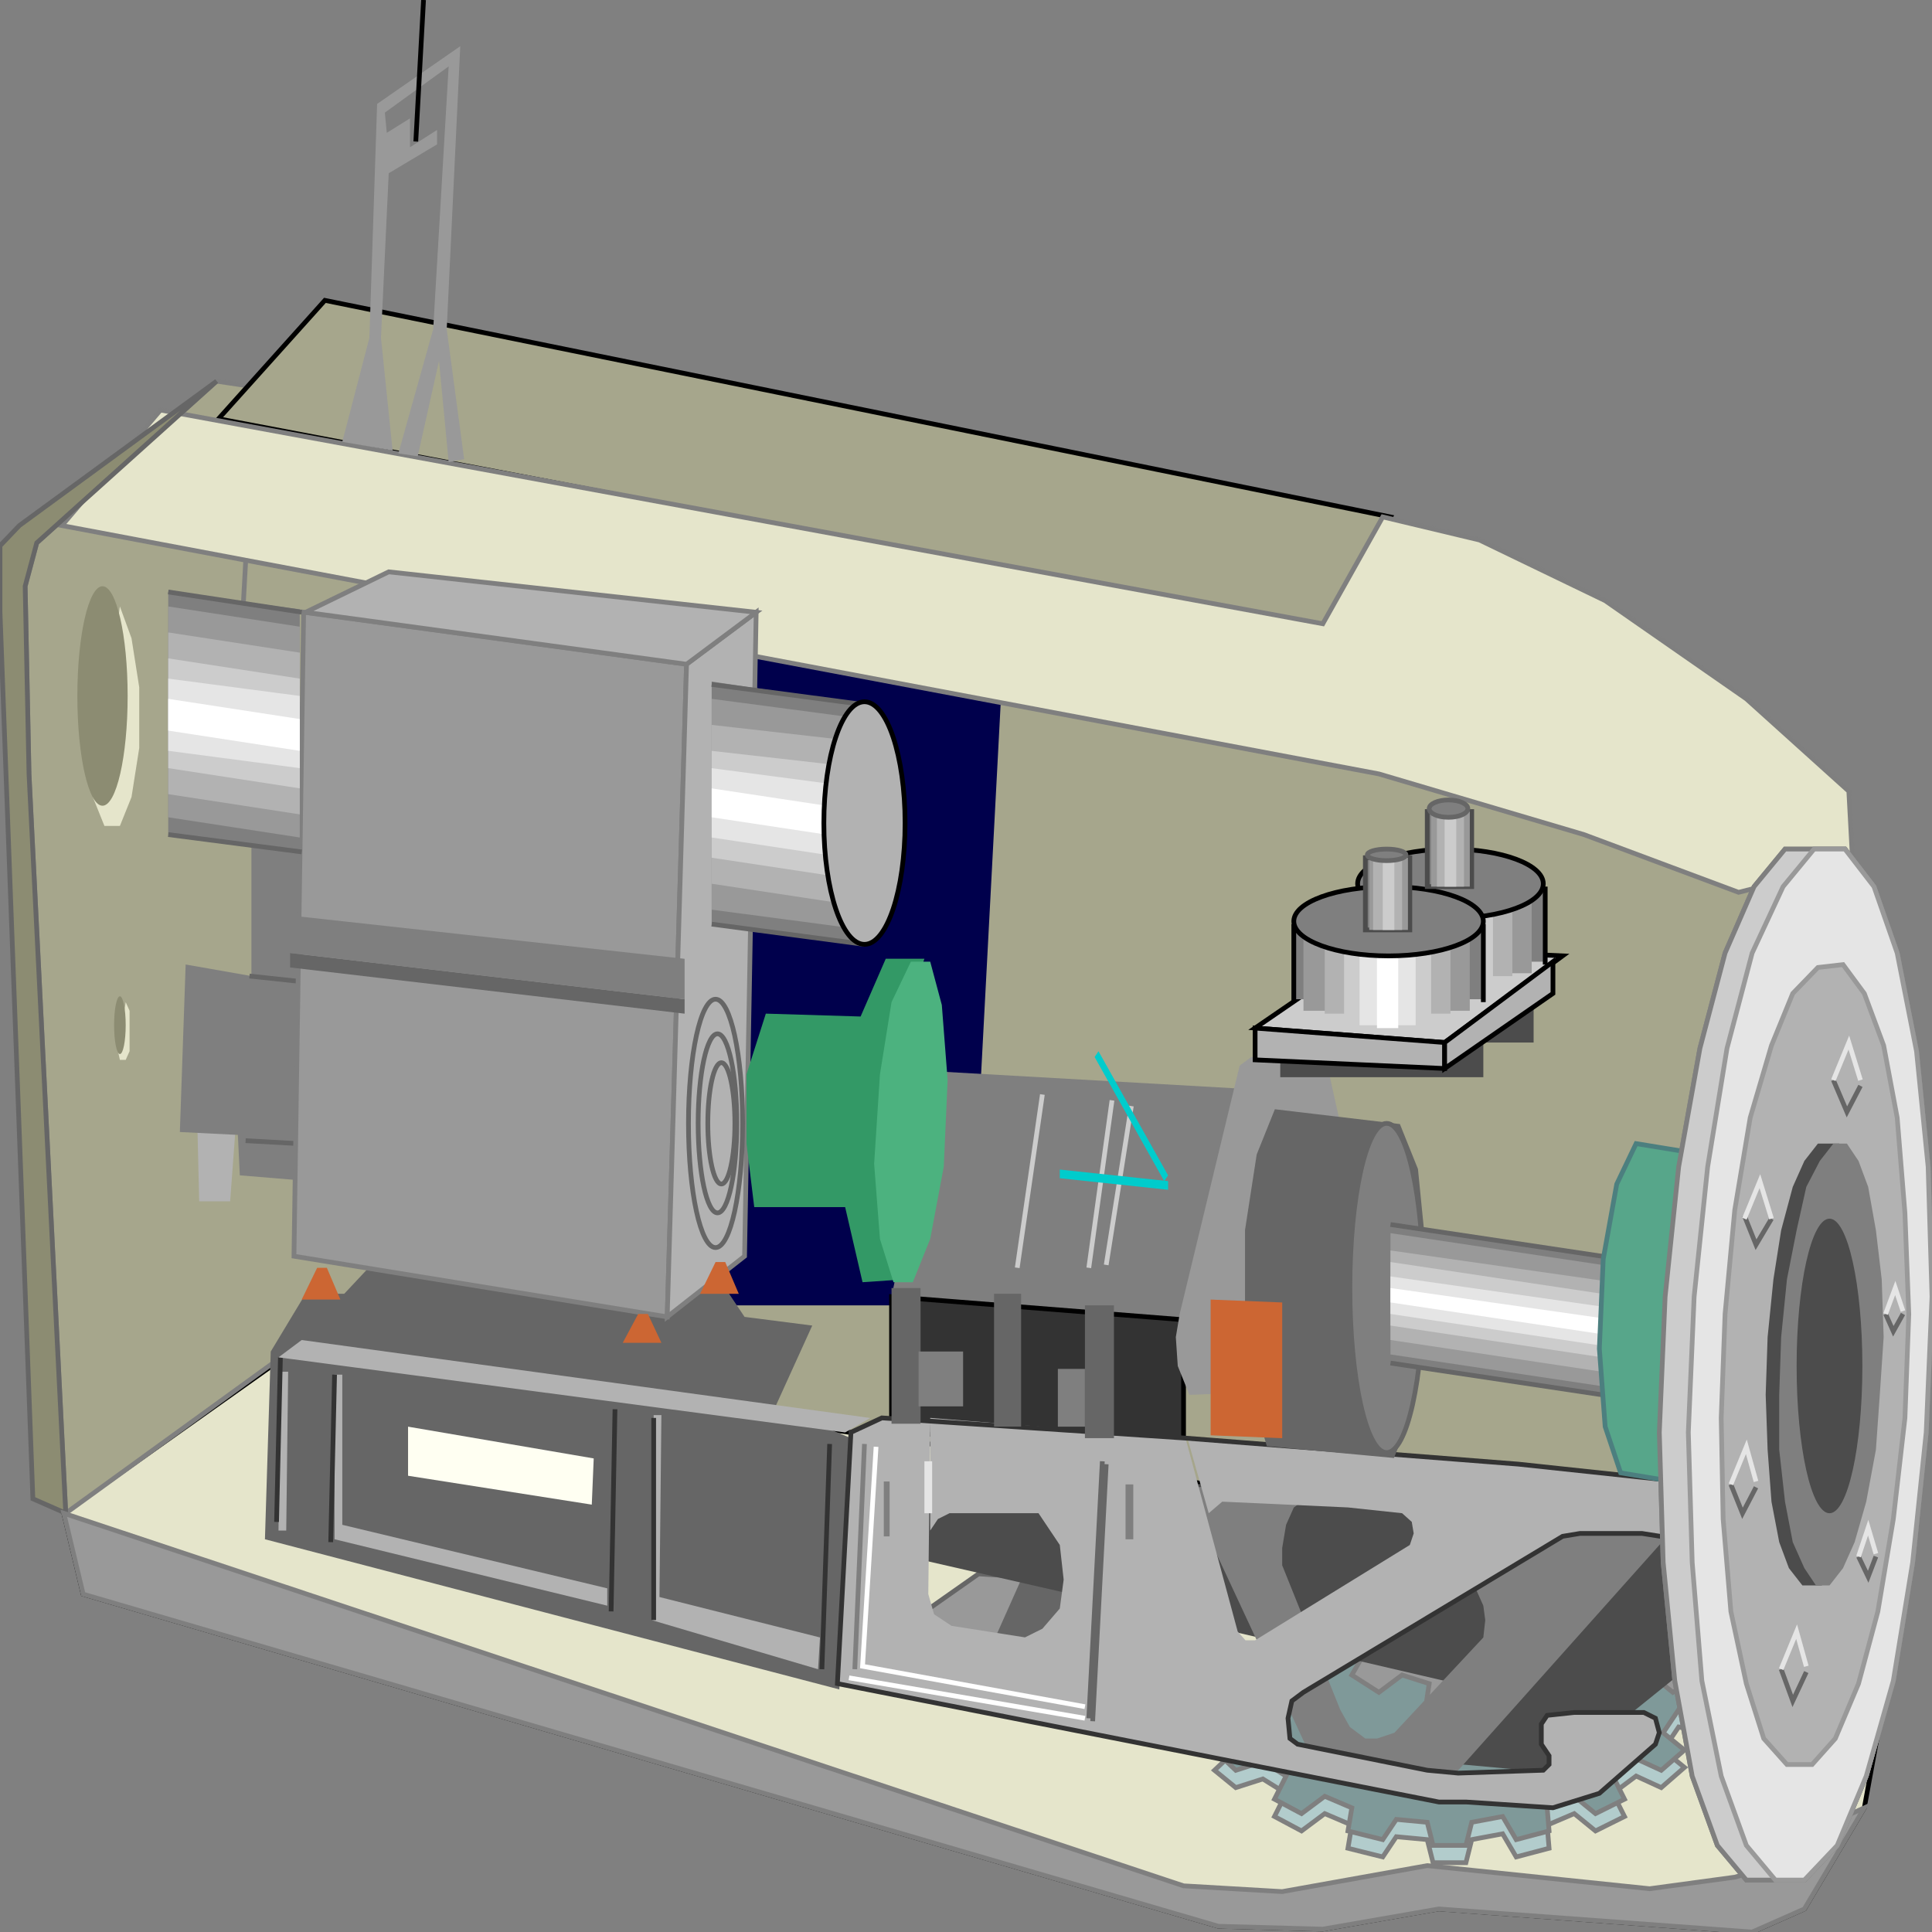 <svg width="150" height="150" viewBox="0 0 150 150" fill="none" xmlns="http://www.w3.org/2000/svg">
<rect x="0" y="0" width="150" height="150" fill="#808080" stroke="none"/>
<g clip-path="url(#clip0_2109_234409)">
<path d="M46.396 123.315L139.79 136.32L140.09 62.553L18.769 41.477L19.069 62.104L46.396 123.315Z" fill="#A6A68C"/>
<path d="M6.457 123.764L94.595 149.549L102.703 149.773L111.712 148.203L136.036 149.997L140.09 148.203L144.745 140.356L147.898 123.091L22.673 104.93L4.955 117.486L6.457 123.764Z" fill="#E5E5CB" stroke="black" stroke-width="0.367"/>
<path d="M132.582 126.906L134.835 127.355L134.684 129.597H132.282L131.681 131.615L133.633 132.512L132.732 134.53L130.33 134.081L129.129 135.875L130.781 137.22L128.979 138.79L127.027 137.893L125.225 139.238L126.126 141.032L123.874 142.153L122.222 140.808L120.12 141.704L120.27 143.498L117.717 144.171L116.666 142.377L114.264 142.826L113.814 144.619H111.261L110.811 142.826L108.408 142.601L107.357 144.171L104.654 143.498L104.955 141.704L102.853 140.808L101.051 142.153L98.949 141.032L99.85 139.238L98.048 138.117L95.946 138.79L94.294 137.444L95.946 135.875L94.594 134.305L92.342 134.53L91.291 132.512L93.243 131.615L132.582 126.906Z" fill="#B2CCCC" stroke="#7F7F7F" stroke-width="0.367"/>
<path d="M132.582 125.562L134.835 126.011L134.684 128.253H132.282L131.681 130.047L133.633 131.168L132.732 133.186L130.33 132.737L129.129 134.531L130.781 135.876L128.979 137.446L127.027 136.549L125.225 137.894L126.126 139.688L123.874 140.809L122.222 139.464L120.12 140.361L120.27 142.154L117.717 142.827L116.666 141.033L114.264 141.482L113.814 143.276H111.261L110.811 141.482L108.408 141.258L107.357 142.827L104.654 142.154L104.955 140.361L102.853 139.464L101.051 140.809L98.949 139.688L99.85 137.894L98.048 136.773L95.946 137.446L94.294 135.876L95.946 134.531L94.594 132.962L92.342 133.186L91.291 131.168L93.243 130.271L132.582 125.562Z" fill="#7F9999" stroke="#7F7F7F" stroke-width="0.367"/>
<path d="M138.588 115.922L140.84 116.595L140.54 118.612L138.138 118.837L137.687 120.63L139.639 121.751L138.588 123.769L136.336 123.321L135.135 124.89L136.636 126.236L134.985 128.029L133.033 127.133L131.231 128.478L131.982 130.047L129.879 131.393L128.228 130.047L126.126 130.72L126.276 132.514L123.723 133.186L122.672 131.617L120.27 132.065L119.819 133.859H117.117L116.816 132.065L114.414 131.617L113.213 133.411L110.66 132.738L110.961 130.72L108.858 130.047L107.057 131.393L104.955 130.047L105.855 128.478L104.054 127.133L101.952 128.029L100.3 126.46L101.801 125.115L100.6 123.321L98.348 123.769L97.297 121.751L99.249 120.855L138.588 115.922Z" fill="#999999" stroke="#7F7F7F" stroke-width="0.367"/>
<path d="M54.655 47.312H78.078L75.225 101.348H51.802L54.655 47.312Z" fill="#00004C"/>
<path d="M30.481 99.1L18.769 49.1L19.82 30.042L16.817 29.594L2.853 42.15L1.952 45.513L2.252 60.087L5.105 117.486L30.481 99.1Z" fill="#A6A68C" stroke="#7F7F7F" stroke-width="0.367"/>
<path d="M69.219 100.676L72.822 83.188L96.546 84.533L92.042 102.47L69.219 100.676Z" fill="#7F7F7F"/>
<path d="M69.219 100.672V111.21L91.891 112.331V102.466L69.219 100.672Z" fill="#333333" stroke="black" stroke-width="0.367"/>
<path d="M20.57 119.507L21.021 104.933L23.724 100.449H26.727L29.88 97.086L55.856 99.328L57.807 102.243L63.063 102.916L60.21 109.194L66.066 111.66L65.165 131.167L20.57 119.507Z" fill="#666666"/>
<path d="M70.871 125.783L75.976 122.195L79.58 122.42L76.877 128.473L70.871 125.783Z" fill="#999999" stroke="#666666" stroke-width="0.367"/>
<path d="M83.183 128.251L82.883 123.095L79.58 122.422L76.877 128.476L83.183 128.251Z" fill="#666666"/>
<path d="M120.871 137.665L132.283 128.472L131.682 117.486L70.421 113.898V120.849L87.088 124.661L113.064 130.715L113.514 136.993L120.871 137.665Z" fill="#4C4C4C"/>
<path d="M92.042 115.474L101.652 136.102L112.613 138.12L130.03 118.613L113.063 119.959L115.165 124.667L115.315 125.788L115.165 127.133L108.258 134.533L106.907 134.981H106.006L104.805 134.084L104.054 132.739L99.549 121.528V120.183L99.85 118.389L100.45 117.044L101.952 115.923L104.955 115.25L92.042 115.474Z" fill="#7F7F7F"/>
<path d="M84.234 132.507L66.816 129.368L67.567 112.328" stroke="white" stroke-width="0.367"/>
<path d="M65.015 130.714L111.711 139.907H113.813L120.57 140.355L122.522 139.907L124.174 139.234L128.528 135.422L128.828 134.525L128.528 133.404L127.627 132.956H122.222L120.12 133.18L119.669 133.853V135.422L120.27 136.319V136.992L119.819 137.44L113.213 137.664L110.81 137.44L100.75 135.422L100.15 134.974L100 133.404L100.3 132.059L101.201 131.386L121.321 119.279L122.672 119.055H127.477L130.33 119.503L130.48 115.019L117.867 113.673L92.192 111.655L93.844 117.485L94.894 116.588L104.654 117.037L108.858 117.485L109.609 118.158L109.759 119.055L109.459 119.951L97.447 127.351H96.696L96.096 126.678L92.042 111.655L72.222 110.086V118.83L72.823 117.933L73.723 117.485H80.63L82.282 119.951L82.582 122.642L82.282 124.884L80.931 126.454L79.579 127.126L73.874 126.229L72.522 125.333L72.072 123.763L72.222 110.31L68.468 110.086L66.066 111.207L65.015 130.714Z" fill="#B2B2B2"/>
<path d="M65.015 130.714L111.711 139.907H113.813L120.57 140.355L124.174 139.234L128.528 135.422L128.828 134.525L128.528 133.404L127.627 132.956H122.222L120.12 133.18L119.669 133.853V135.422L120.27 136.319V136.992L119.819 137.44L113.213 137.664L110.81 137.44L100.75 135.422L100.15 134.974L100 133.404L100.3 132.059L101.201 131.386L121.321 119.279L122.672 119.055H127.477L130.33 119.503L130.48 115.019L117.867 113.673L92.042 111.655L68.468 110.086L66.066 111.207L65.015 130.714Z" stroke="#333333" stroke-width="0.367"/>
<path d="M67.117 112.109L66.366 129.598" stroke="#7F7F7F" stroke-width="0.367"/>
<path d="M84.234 132.507L66.967 129.368L68.018 112.328" stroke="white" stroke-width="0.367"/>
<path d="M84.234 133.405L65.916 130.266" stroke="white" stroke-width="0.367"/>
<path d="M71.772 117.489H72.372V113.453H71.772V117.489Z" fill="#E5E5E5"/>
<path d="M87.388 119.51H87.988V115.25H87.388V119.51Z" fill="#7F7F7F"/>
<path d="M68.618 119.284H69.069V115.023H68.618V119.284Z" fill="#7F7F7F"/>
<path d="M84.534 133.408L85.585 113.453" stroke="#666666" stroke-width="0.367"/>
<path d="M84.835 133.635L85.886 113.68" stroke="#666666" stroke-width="0.367"/>
<path d="M16.967 32.513L25.225 23.32L107.958 40.136L103.003 48.881L16.967 32.513Z" fill="#A6A68C" stroke="black" stroke-width="0.367"/>
<path d="M4.805 40.804L12.462 31.836L102.703 48.428L107.357 40.132L114.865 41.926L124.624 46.634L135.585 54.258L143.543 61.432L143.844 67.038L134.985 69.28L122.973 64.796L107.057 60.087L4.805 40.804Z" fill="#E5E5CB" stroke="#7F7F7F" stroke-width="0.367"/>
<path d="M63.664 127.132L51.201 123.993L51.351 109.867H50.751L50.601 125.786L63.514 129.598L63.664 127.132Z" fill="#B2B2B2"/>
<path d="M47.147 123.318L26.576 118.386V106.727H25.976V119.507L47.147 124.664V123.318Z" fill="#B2B2B2"/>
<path d="M22.223 118.832L22.373 106.5H21.772L21.622 118.832H22.223Z" fill="#B2B2B2"/>
<path d="M63.813 129.598L64.414 112.109" stroke="#333333" stroke-width="0.367"/>
<path d="M50.751 125.781V110.086" stroke="#333333" stroke-width="0.367"/>
<path d="M47.447 125.109L47.748 109.414" stroke="#333333" stroke-width="0.367"/>
<path d="M25.676 119.731L25.976 106.727" stroke="#333333" stroke-width="0.367"/>
<path d="M21.472 118.163L21.772 105.383" stroke="#333333" stroke-width="0.367"/>
<path d="M21.622 105.384L65.616 111.214L67.568 110.093L23.424 104.039L21.622 105.384Z" fill="#B2B2B2"/>
<path d="M92.342 108.296L91.441 106.054L91.291 103.811L91.591 102.018L96.246 82.735L97.147 82.062L102.402 82.287L103.153 83.184L104.354 88.565L98.348 108.071L92.342 108.296Z" fill="#999999"/>
<path d="M84.234 101.344H86.487V111.658H84.234V101.344Z" fill="#666666"/>
<path d="M77.177 100.445H79.279V110.759H77.177V100.445Z" fill="#666666"/>
<path d="M69.219 100H71.471V110.538H69.219V100Z" fill="#666666"/>
<path d="M71.321 104.93H74.775V109.19H71.321V104.93Z" fill="#7F7F7F"/>
<path d="M82.132 106.281H84.234V110.766H82.132V106.281Z" fill="#7F7F7F"/>
<path d="M78.978 98.43L80.93 84.977" stroke="#CCCCCC" stroke-width="0.367"/>
<path d="M84.534 98.434L86.336 85.43" stroke="#CCCCCC" stroke-width="0.367"/>
<path d="M85.886 98.207L87.838 85.875" stroke="#CCCCCC" stroke-width="0.367"/>
<path d="M2.553 116.365L0 47.531V42.374L1.502 40.804L16.817 29.594L2.853 42.15L1.952 45.513L2.252 60.087L5.105 117.486L2.553 116.365Z" fill="#8C8C72" stroke="#666666" stroke-width="0.367"/>
<path d="M15.315 86.992L15.466 93.27H17.868L18.318 87.216L15.315 86.992Z" fill="#B2B2B2"/>
<path d="M24.024 91.7L18.619 91.252L18.468 88.113L13.964 87.889L14.414 74.884L19.519 75.781V64.57L24.324 65.916L24.024 91.7Z" fill="#7F7F7F"/>
<path d="M19.369 75.781L23.573 76.23" stroke="#666666" stroke-width="0.367"/>
<path d="M19.069 88.562L23.123 88.787" stroke="#666666" stroke-width="0.367"/>
<path d="M22.823 97.531L23.574 47.531L53.304 51.567L51.802 102.24L22.823 97.531Z" fill="#999999" stroke="#7F7F7F" stroke-width="0.367"/>
<path d="M57.808 97.531L58.709 47.531L53.303 51.567L51.802 102.24L57.808 97.531Z" fill="#B2B2B2" stroke="#7F7F7F" stroke-width="0.367"/>
<path d="M30.18 44.398L58.709 47.538L53.303 51.573L23.724 47.538L30.18 44.398Z" fill="#B2B2B2" stroke="#7F7F7F" stroke-width="0.367"/>
<path d="M22.523 75.113L53.153 78.701V77.58L22.523 73.992V75.113Z" fill="#666666"/>
<path d="M22.523 71.078L53.153 74.441V77.58L22.523 73.993V71.078Z" fill="#7F7F7F"/>
<path d="M55.555 96.861C56.716 96.861 57.657 92.544 57.657 87.219C57.657 81.895 56.716 77.578 55.555 77.578C54.394 77.578 53.453 81.895 53.453 87.219C53.453 92.544 54.394 96.861 55.555 96.861Z" stroke="#666666" stroke-width="0.367"/>
<path d="M55.706 94.167C56.535 94.167 57.207 91.055 57.207 87.216C57.207 83.377 56.535 80.266 55.706 80.266C54.876 80.266 54.204 83.377 54.204 87.216C54.204 91.055 54.876 94.167 55.706 94.167Z" stroke="#666666" stroke-width="0.367"/>
<path d="M56.006 91.925C56.587 91.925 57.057 89.817 57.057 87.216C57.057 84.616 56.587 82.508 56.006 82.508C55.426 82.508 54.955 84.616 54.955 87.216C54.955 89.817 55.426 91.925 56.006 91.925Z" stroke="#666666" stroke-width="0.367"/>
<path d="M67.117 73.318L55.255 71.748V52.914L67.117 54.708V73.318Z" fill="#7F7F7F"/>
<path d="M23.274 65.916L13.063 64.795V45.961L23.274 47.306V65.916Z" fill="#7F7F7F"/>
<path d="M67.117 72.195L55.255 70.626V54.258L67.117 55.827V72.195Z" fill="#999999"/>
<path d="M23.274 65.023L13.063 63.454V47.086L23.274 48.655V65.023Z" fill="#999999"/>
<path d="M67.117 70.407L55.255 68.613V56.281L67.117 57.627V70.407Z" fill="#B2B2B2"/>
<path d="M23.274 63.227L13.063 61.658V49.102L23.274 50.671V63.227Z" fill="#B2B2B2"/>
<path d="M67.117 68.387L55.255 66.593V58.297L67.117 59.642V68.387Z" fill="#CCCCCC"/>
<path d="M23.274 61.207L13.063 59.637V51.117L23.274 52.687V61.207Z" fill="#CCCCCC"/>
<path d="M67.117 66.816L55.255 65.022V59.641L67.117 61.21V66.816Z" fill="#E5E5E5"/>
<path d="M23.274 59.638L13.063 58.293V52.688L23.274 54.033V59.638Z" fill="#E5E5E5"/>
<path d="M67.117 65.247L55.255 63.453V61.211L67.117 63.005V65.247Z" fill="white"/>
<path d="M23.274 58.294L13.063 56.724V54.258L23.274 55.827V58.294Z" fill="white"/>
<path d="M55.255 53.141L67.117 54.71" stroke="#666666" stroke-width="0.367"/>
<path d="M67.117 73.32L55.255 71.75" stroke="#666666" stroke-width="0.367"/>
<path d="M13.063 45.961L23.424 47.53" stroke="#666666" stroke-width="0.367"/>
<path d="M23.424 66.142L13.063 64.797" stroke="#666666" stroke-width="0.367"/>
<path d="M67.117 73.319C68.859 73.319 70.27 69.102 70.27 63.901C70.27 58.7 68.859 54.484 67.117 54.484C65.376 54.484 63.964 58.7 63.964 63.901C63.964 69.102 65.376 73.319 67.117 73.319Z" fill="#B2B2B2" stroke="black" stroke-width="0.367"/>
<path d="M57.358 100.451L56.306 97.984H55.556L54.355 100.451H57.358Z" fill="#CC6633"/>
<path d="M31.682 114.577V110.766L46.096 113.232L45.946 116.819L31.682 114.577Z" fill="#FFFFF2"/>
<path d="M51.352 104.258L50.301 102.016H49.55L48.349 104.258H51.352Z" fill="#CC6633"/>
<path d="M26.427 100.896L25.376 98.43H24.625L23.424 100.896H26.427Z" fill="#CC6633"/>
<path d="M26.576 34.303L28.678 26.232L29.279 8.07L35.735 3.586L34.684 25.559L36.036 35.649L34.834 35.873L34.084 28.025L32.432 35.425L30.93 35.2L33.633 25.559L34.834 5.155L29.88 8.743L30.03 10.312L31.831 9.191V11.434L33.934 10.088V11.209L30.18 13.451L29.579 26.232L30.48 34.976L26.576 34.303Z" fill="#999999"/>
<path d="M32.282 10.986L32.883 0" stroke="black" stroke-width="0.367"/>
<path d="M108.108 113.002L98.498 112.105L97.447 108.518L96.847 102.464V95.513L97.748 89.683L99.099 86.32L108.558 87.441L109.91 90.805L110.51 96.858L110.21 103.809L109.459 109.639L108.108 113.002Z" fill="#666666" stroke="#666666" stroke-width="0.367"/>
<path d="M107.658 112.779C109.233 112.779 110.51 107.057 110.51 99.999C110.51 92.941 109.233 87.219 107.658 87.219C106.082 87.219 104.805 92.941 104.805 99.999C104.805 107.057 106.082 112.779 107.658 112.779Z" fill="#7F7F7F" stroke="#666666" stroke-width="0.367"/>
<path d="M93.994 100.898L99.55 101.123V111.661L93.994 111.437V100.898Z" fill="#CC6633"/>
<path d="M137.838 110.317L107.958 105.833V95.07L137.838 99.555V110.317Z" fill="#7F7F7F"/>
<path d="M137.838 109.644L107.958 105.159V95.742L137.838 100.226V109.644Z" fill="#999999"/>
<path d="M137.838 108.521L107.958 104.037V97.086L137.838 101.346V108.521Z" fill="#B2B2B2"/>
<path d="M137.838 107.401L107.958 102.917V97.984L137.838 102.469V107.401Z" fill="#CCCCCC"/>
<path d="M137.838 106.501L107.958 102.016V99.102L137.838 103.362V106.501Z" fill="#E5E5E5"/>
<path d="M137.838 105.605L107.958 101.121V100L137.838 104.26V105.605Z" fill="white"/>
<path d="M107.958 95.07L137.838 99.555" stroke="#666666" stroke-width="0.367"/>
<path d="M137.838 110.312L107.958 105.828" stroke="#666666" stroke-width="0.367"/>
<path d="M66.967 99.55L65.616 93.72H58.559L57.958 88.787V83.406L59.459 78.698L66.817 78.922L68.769 74.438H71.772L69.82 80.043L68.919 86.769V93.272L70.27 99.325L66.967 99.55Z" fill="#339966"/>
<path d="M70.871 99.552H69.37L68.319 96.189L67.868 90.359L68.319 83.409L69.219 77.803L70.721 74.664H72.222L73.123 78.027L73.574 83.857L73.274 90.583L72.222 96.189L70.871 99.552Z" fill="#4CB27F"/>
<path d="M104.654 78.25H119.069V80.941H104.654V78.25Z" fill="#4C4C4C"/>
<path d="M99.399 83.633H115.165V80.719H99.399V83.633Z" fill="#4C4C4C"/>
<path d="M97.447 79.817L106.606 73.539L121.321 74.212L112.162 80.938L97.447 79.817Z" fill="#CCCCCC" stroke="black" stroke-width="0.367"/>
<path d="M97.447 79.82V82.287L112.162 82.959V80.941L97.447 79.82Z" fill="#B2B2B2" stroke="black" stroke-width="0.367"/>
<path d="M120.571 74.664V77.13L112.162 82.96V80.942L120.571 74.664Z" fill="#B2B2B2" stroke="black" stroke-width="0.367"/>
<path d="M119.97 68.836V74.665H105.255V68.836H119.97Z" fill="#7F7F7F"/>
<path d="M118.919 68.836V75.562H106.156V68.836H118.919Z" fill="#999999"/>
<path d="M117.417 68.836V75.787H107.657V68.836H117.417Z" fill="#B2B2B2"/>
<path d="M115.916 68.836V76.235H109.31V68.836H115.916Z" fill="#CCCCCC"/>
<path d="M114.715 68.836V76.459H110.36V68.836H114.715Z" fill="#E5E5E5"/>
<path d="M113.514 68.836V76.908H111.712V68.836H113.514Z" fill="white"/>
<path d="M105.405 74.89V68.836" stroke="black" stroke-width="0.367"/>
<path d="M119.97 68.836V74.89" stroke="black" stroke-width="0.367"/>
<path d="M112.612 71.303C116.593 71.303 119.82 70.098 119.82 68.612C119.82 67.126 116.593 65.922 112.612 65.922C108.632 65.922 105.405 67.126 105.405 68.612C105.405 70.098 108.632 71.303 112.612 71.303Z" fill="#7F7F7F" stroke="black" stroke-width="0.367"/>
<path d="M115.015 71.75V77.58H100.45V71.75H115.015Z" fill="#7F7F7F"/>
<path d="M114.114 71.75V78.477H101.201V71.75H114.114Z" fill="#999999"/>
<path d="M112.612 71.75V78.701H102.853V71.75H112.612Z" fill="#B2B2B2"/>
<path d="M111.111 71.75V79.149H104.354V71.75H111.111Z" fill="#CCCCCC"/>
<path d="M109.91 71.75V79.597H105.556V71.75H109.91Z" fill="#E5E5E5"/>
<path d="M108.559 71.75V79.822H106.907V71.75H108.559Z" fill="white"/>
<path d="M100.45 77.804V71.75" stroke="black" stroke-width="0.367"/>
<path d="M115.165 71.75V77.804" stroke="black" stroke-width="0.367"/>
<path d="M107.808 74.217C111.871 74.217 115.165 73.013 115.165 71.526C115.165 70.041 111.871 68.836 107.808 68.836C103.744 68.836 100.45 70.041 100.45 71.526C100.45 73.013 103.744 74.217 107.808 74.217Z" fill="#7F7F7F" stroke="black" stroke-width="0.367"/>
<path d="M6.457 123.77L94.595 149.555L102.703 149.779L111.712 148.21L136.036 150.003L140.09 148.21L144.745 140.362L141.742 141.707L138.739 144.622L134.685 145.743L128.078 146.64L110.811 144.846L99.55 146.864L91.892 146.416L4.955 117.492L6.457 123.77Z" fill="#999999" stroke="#7F7F7F" stroke-width="0.367"/>
<path d="M142.643 143.276L140.09 145.967H135.586L133.334 143.276L131.382 137.895L130.03 130.496L129.129 121.303L128.829 111.213L129.28 100.675L130.331 90.586L131.982 81.393L133.934 73.994L136.186 68.837L138.589 65.922H143.244L145.496 68.837L147.298 73.994L148.799 81.617L149.7 90.586L150 100.675L149.55 111.213L148.499 121.303L146.997 130.496L144.895 137.895L142.643 143.276Z" fill="#CCCCCC" stroke="#7F7F7F" stroke-width="0.367"/>
<path d="M142.643 143.276L140.09 145.967H137.838L135.586 143.276L133.634 137.895L132.132 130.496L131.381 121.303L131.081 111.213L131.532 100.675L132.583 90.586L134.084 81.393L136.036 73.994L138.438 68.837L140.841 65.922H143.243L145.495 68.837L147.297 73.994L148.799 81.617L149.7 90.586L150 100.675L149.55 111.213L148.498 121.303L146.997 130.496L144.895 137.895L142.643 143.276Z" fill="#E5E5E5" stroke="#999999" stroke-width="0.367"/>
<path d="M142.493 134.98L140.691 136.998H138.739L136.937 134.98L135.586 130.72L134.385 125.115L133.784 117.94L133.634 110.092L133.934 102.021L134.685 93.949L135.886 86.774L137.538 81.169L139.189 77.133L141.141 74.891H143.093L144.745 77.133L146.246 81.169L147.297 86.774L147.898 94.173L148.198 102.021L147.898 110.092L146.997 117.94L145.946 125.115L144.294 130.72L142.493 134.98Z" fill="#B2B2B2" stroke="#999999" stroke-width="0.367"/>
<path d="M142.492 121.749L141.441 123.094H139.94L138.889 121.749L138.138 119.731L137.537 116.592L137.237 112.556L137.087 108.296L137.237 103.811L137.688 99.327L138.288 95.516L139.189 92.152L140.09 90.134L141.141 88.789H142.793L143.694 90.134L144.594 92.152L145.195 95.516L145.495 99.327L145.645 103.811L145.495 108.296L145.045 112.556L144.444 116.592L143.393 119.731L142.492 121.749Z" fill="#4C4C4C"/>
<path d="M143.093 121.749L142.042 123.094H140.991L140.09 121.749L139.189 119.731L138.588 116.592L138.138 112.556V108.296L138.288 103.811L138.738 99.327L139.489 95.516L140.24 92.152L141.291 90.134L142.342 88.789H143.393L144.294 90.134L145.045 92.152L145.645 95.516L146.096 99.327L146.246 103.811L145.946 108.296L145.645 112.556L144.894 116.592L143.994 119.731L143.093 121.749Z" fill="#7F7F7F"/>
<path d="M142.042 117.487C143.452 117.487 144.594 112.368 144.594 106.052C144.594 99.737 143.452 94.617 142.042 94.617C140.632 94.617 139.489 99.737 139.489 106.052C139.489 112.368 140.632 117.487 142.042 117.487Z" fill="#4C4C4C"/>
<path d="M142.343 83.859L143.394 86.326L144.445 84.308" stroke="#666666" stroke-width="0.367"/>
<path d="M146.396 102.016L146.997 103.361L147.748 102.016" stroke="#666666" stroke-width="0.367"/>
<path d="M135.436 94.398L136.336 96.641L137.538 94.623" stroke="#666666" stroke-width="0.367"/>
<path d="M134.385 115.25L135.286 117.492L136.337 115.474" stroke="#666666" stroke-width="0.367"/>
<path d="M144.294 120.852L145.045 122.421L145.645 120.852" stroke="#666666" stroke-width="0.367"/>
<path d="M138.288 129.594L139.189 132.06L140.24 129.818" stroke="#666666" stroke-width="0.367"/>
<path d="M134.385 115.243L135.586 112.328L136.337 115.019" stroke="#E5E5E5" stroke-width="0.367"/>
<path d="M138.288 129.594L139.489 126.68L140.24 129.37" stroke="#E5E5E5" stroke-width="0.367"/>
<path d="M144.294 120.852L145.045 118.609L145.645 120.627" stroke="#E5E5E5" stroke-width="0.367"/>
<path d="M146.396 102.018L147.147 100L147.748 101.794" stroke="#E5E5E5" stroke-width="0.367"/>
<path d="M142.343 83.86L143.544 80.945L144.445 83.86" stroke="#E5E5E5" stroke-width="0.367"/>
<path d="M135.436 94.618L136.637 91.703L137.538 94.618" stroke="#E5E5E5" stroke-width="0.367"/>
<path d="M82.282 90.805L90.691 91.701V92.374L82.282 91.477V90.805Z" fill="#00CCCC"/>
<path d="M85.286 81.617L90.691 91.258L90.391 91.707L84.985 82.066L85.286 81.617Z" fill="#00CCCC"/>
<path d="M9.309 64.126H8.108L7.207 61.884L9.309 47.086L10.21 49.552L10.811 53.364V58.072L10.21 61.884L9.309 64.126Z" fill="#E5E5CB"/>
<path d="M7.958 62.556C9.036 62.556 9.91 58.741 9.91 54.036C9.91 49.33 9.036 45.516 7.958 45.516C6.88 45.516 6.006 49.33 6.006 54.036C6.006 58.741 6.88 62.556 7.958 62.556Z" fill="#8C8C72"/>
<path d="M9.76 82.289H9.309L9.159 81.616L9.76 77.805L10.06 78.477V79.598V80.495V81.616L9.76 82.289Z" fill="#E5E5CB"/>
<path d="M9.309 81.836C9.558 81.836 9.759 80.832 9.759 79.594C9.759 78.355 9.558 77.352 9.309 77.352C9.06 77.352 8.858 78.355 8.858 79.594C8.858 80.832 9.06 81.836 9.309 81.836Z" fill="#8C8C72"/>
<path d="M135.285 115.919L125.825 114.35L124.624 110.762L124.174 104.708L124.474 97.758L125.525 91.928L127.027 88.789L136.636 90.359L135.285 115.919Z" fill="#57A68A" stroke="#4C7F7F" stroke-width="0.367"/>
<path d="M142.643 143.276L140.09 145.967H135.586L133.334 143.276L131.382 137.895L130.03 130.496L129.129 121.303L128.829 111.213L129.28 100.675L130.331 90.586L131.982 81.393L133.934 73.994L136.186 68.837L138.589 65.922H143.244L145.496 68.837L147.298 73.994L148.799 81.617L149.7 90.586L150 100.675L149.55 111.213L148.499 121.303L146.997 130.496L144.895 137.895L142.643 143.276Z" fill="#CCCCCC" stroke="#7F7F7F" stroke-width="0.367"/>
<path d="M142.643 143.276L140.09 145.967H137.838L135.586 143.276L133.634 137.895L132.132 130.496L131.381 121.303L131.081 111.213L131.532 100.675L132.583 90.586L134.084 81.393L136.036 73.994L138.438 68.837L140.841 65.922H143.243L145.495 68.837L147.297 73.994L148.799 81.617L149.7 90.586L150 100.675L149.55 111.213L148.498 121.303L146.997 130.496L144.895 137.895L142.643 143.276Z" fill="#E5E5E5" stroke="#999999" stroke-width="0.367"/>
<path d="M142.493 134.98L140.691 136.998H138.739L136.937 134.98L135.586 130.72L134.385 125.115L133.784 117.94L133.634 110.092L133.934 102.021L134.685 93.949L135.886 86.774L137.538 81.169L139.189 77.133L141.141 75.115L143.093 74.891L144.745 77.133L146.246 81.169L147.297 86.774L147.898 94.173L148.198 102.021L147.898 110.092L146.997 117.94L145.796 125.115L144.294 130.72L142.493 134.98Z" fill="#B2B2B2" stroke="#999999" stroke-width="0.367"/>
<path d="M142.492 121.749L141.441 123.094H139.94L138.889 121.749L138.138 119.731L137.537 116.592L137.237 112.556L137.087 108.296L137.237 103.811L137.688 99.327L138.288 95.516L139.189 92.152L140.09 90.134L141.141 88.789H142.793L143.694 90.134L144.594 92.152L145.195 95.516L145.495 99.327L145.645 103.811L145.495 108.296L145.045 112.556L144.444 116.592L143.393 119.731L142.492 121.749Z" fill="#4C4C4C"/>
<path d="M143.093 121.749L142.042 123.094H140.991L140.09 121.749L139.189 119.731L138.588 116.592L138.138 112.556V108.296L138.288 103.811L138.738 99.327L139.489 95.516L140.24 92.152L141.291 90.134L142.342 88.789H143.393L144.294 90.134L145.045 92.152L145.645 95.516L146.096 99.327L146.246 103.811L145.946 108.296L145.645 112.556L144.894 116.592L143.994 119.731L143.093 121.749Z" fill="#7F7F7F"/>
<path d="M142.042 117.487C143.452 117.487 144.594 112.368 144.594 106.052C144.594 99.737 143.452 94.617 142.042 94.617C140.632 94.617 139.489 99.737 139.489 106.052C139.489 112.368 140.632 117.487 142.042 117.487Z" fill="#4C4C4C"/>
<path d="M142.343 83.859L143.394 86.326L144.445 84.308" stroke="#666666" stroke-width="0.367"/>
<path d="M146.396 102.016L146.997 103.361L147.748 102.016" stroke="#666666" stroke-width="0.367"/>
<path d="M135.436 94.398L136.336 96.641L137.538 94.623" stroke="#666666" stroke-width="0.367"/>
<path d="M134.385 115.25L135.286 117.492L136.337 115.474" stroke="#666666" stroke-width="0.367"/>
<path d="M144.294 120.852L145.045 122.421L145.645 120.852" stroke="#666666" stroke-width="0.367"/>
<path d="M138.288 129.594L139.189 132.06L140.24 129.818" stroke="#666666" stroke-width="0.367"/>
<path d="M134.385 115.243L135.586 112.328L136.337 115.019" stroke="#E5E5E5" stroke-width="0.367"/>
<path d="M138.288 129.594L139.489 126.68L140.24 129.37" stroke="#E5E5E5" stroke-width="0.367"/>
<path d="M144.294 120.852L145.045 118.609L145.645 120.627" stroke="#E5E5E5" stroke-width="0.367"/>
<path d="M146.396 102.018L147.147 100L147.748 101.794" stroke="#E5E5E5" stroke-width="0.367"/>
<path d="M142.343 83.86L143.544 80.945L144.445 83.86" stroke="#E5E5E5" stroke-width="0.367"/>
<path d="M135.436 94.618L136.637 91.703L137.538 94.618" stroke="#E5E5E5" stroke-width="0.367"/>
<path d="M114.264 63.008V68.837H110.811V63.008H114.264Z" fill="#7F7F7F" stroke="#4C4C4C" stroke-width="0.367"/>
<path d="M114.114 63.008V68.837H111.111V63.008H114.114Z" fill="#999999"/>
<path d="M113.664 63.008V68.837H111.562V63.008H113.664Z" fill="#B2B2B2"/>
<path d="M113.063 63.008V68.837H112.162V63.008H113.063Z" fill="#CCCCCC"/>
<path d="M112.462 63.455C113.292 63.455 113.964 63.154 113.964 62.782C113.964 62.41 113.292 62.109 112.462 62.109C111.633 62.109 110.961 62.41 110.961 62.782C110.961 63.154 111.633 63.455 112.462 63.455Z" fill="#7F7F7F" stroke="#666666" stroke-width="0.367"/>
<path d="M109.459 66.594V72.199H106.006V66.594H109.459Z" fill="#7F7F7F" stroke="#4C4C4C" stroke-width="0.367"/>
<path d="M109.31 66.594V72.199H106.307V66.594H109.31Z" fill="#999999"/>
<path d="M108.859 66.594V72.199H106.606V66.594H108.859Z" fill="#B2B2B2"/>
<path d="M108.258 66.594V72.199H107.357V66.594H108.258Z" fill="#CCCCCC"/>
<path d="M107.658 66.819C108.487 66.819 109.159 66.618 109.159 66.37C109.159 66.123 108.487 65.922 107.658 65.922C106.828 65.922 106.156 66.123 106.156 66.37C106.156 66.618 106.828 66.819 107.658 66.819Z" fill="#7F7F7F" stroke="#666666" stroke-width="0.367"/>
</g>
<defs>
<clipPath id="clip0_2109_234409">
<rect width="150" height="150" fill="white"/>
</clipPath>
</defs>
</svg>
